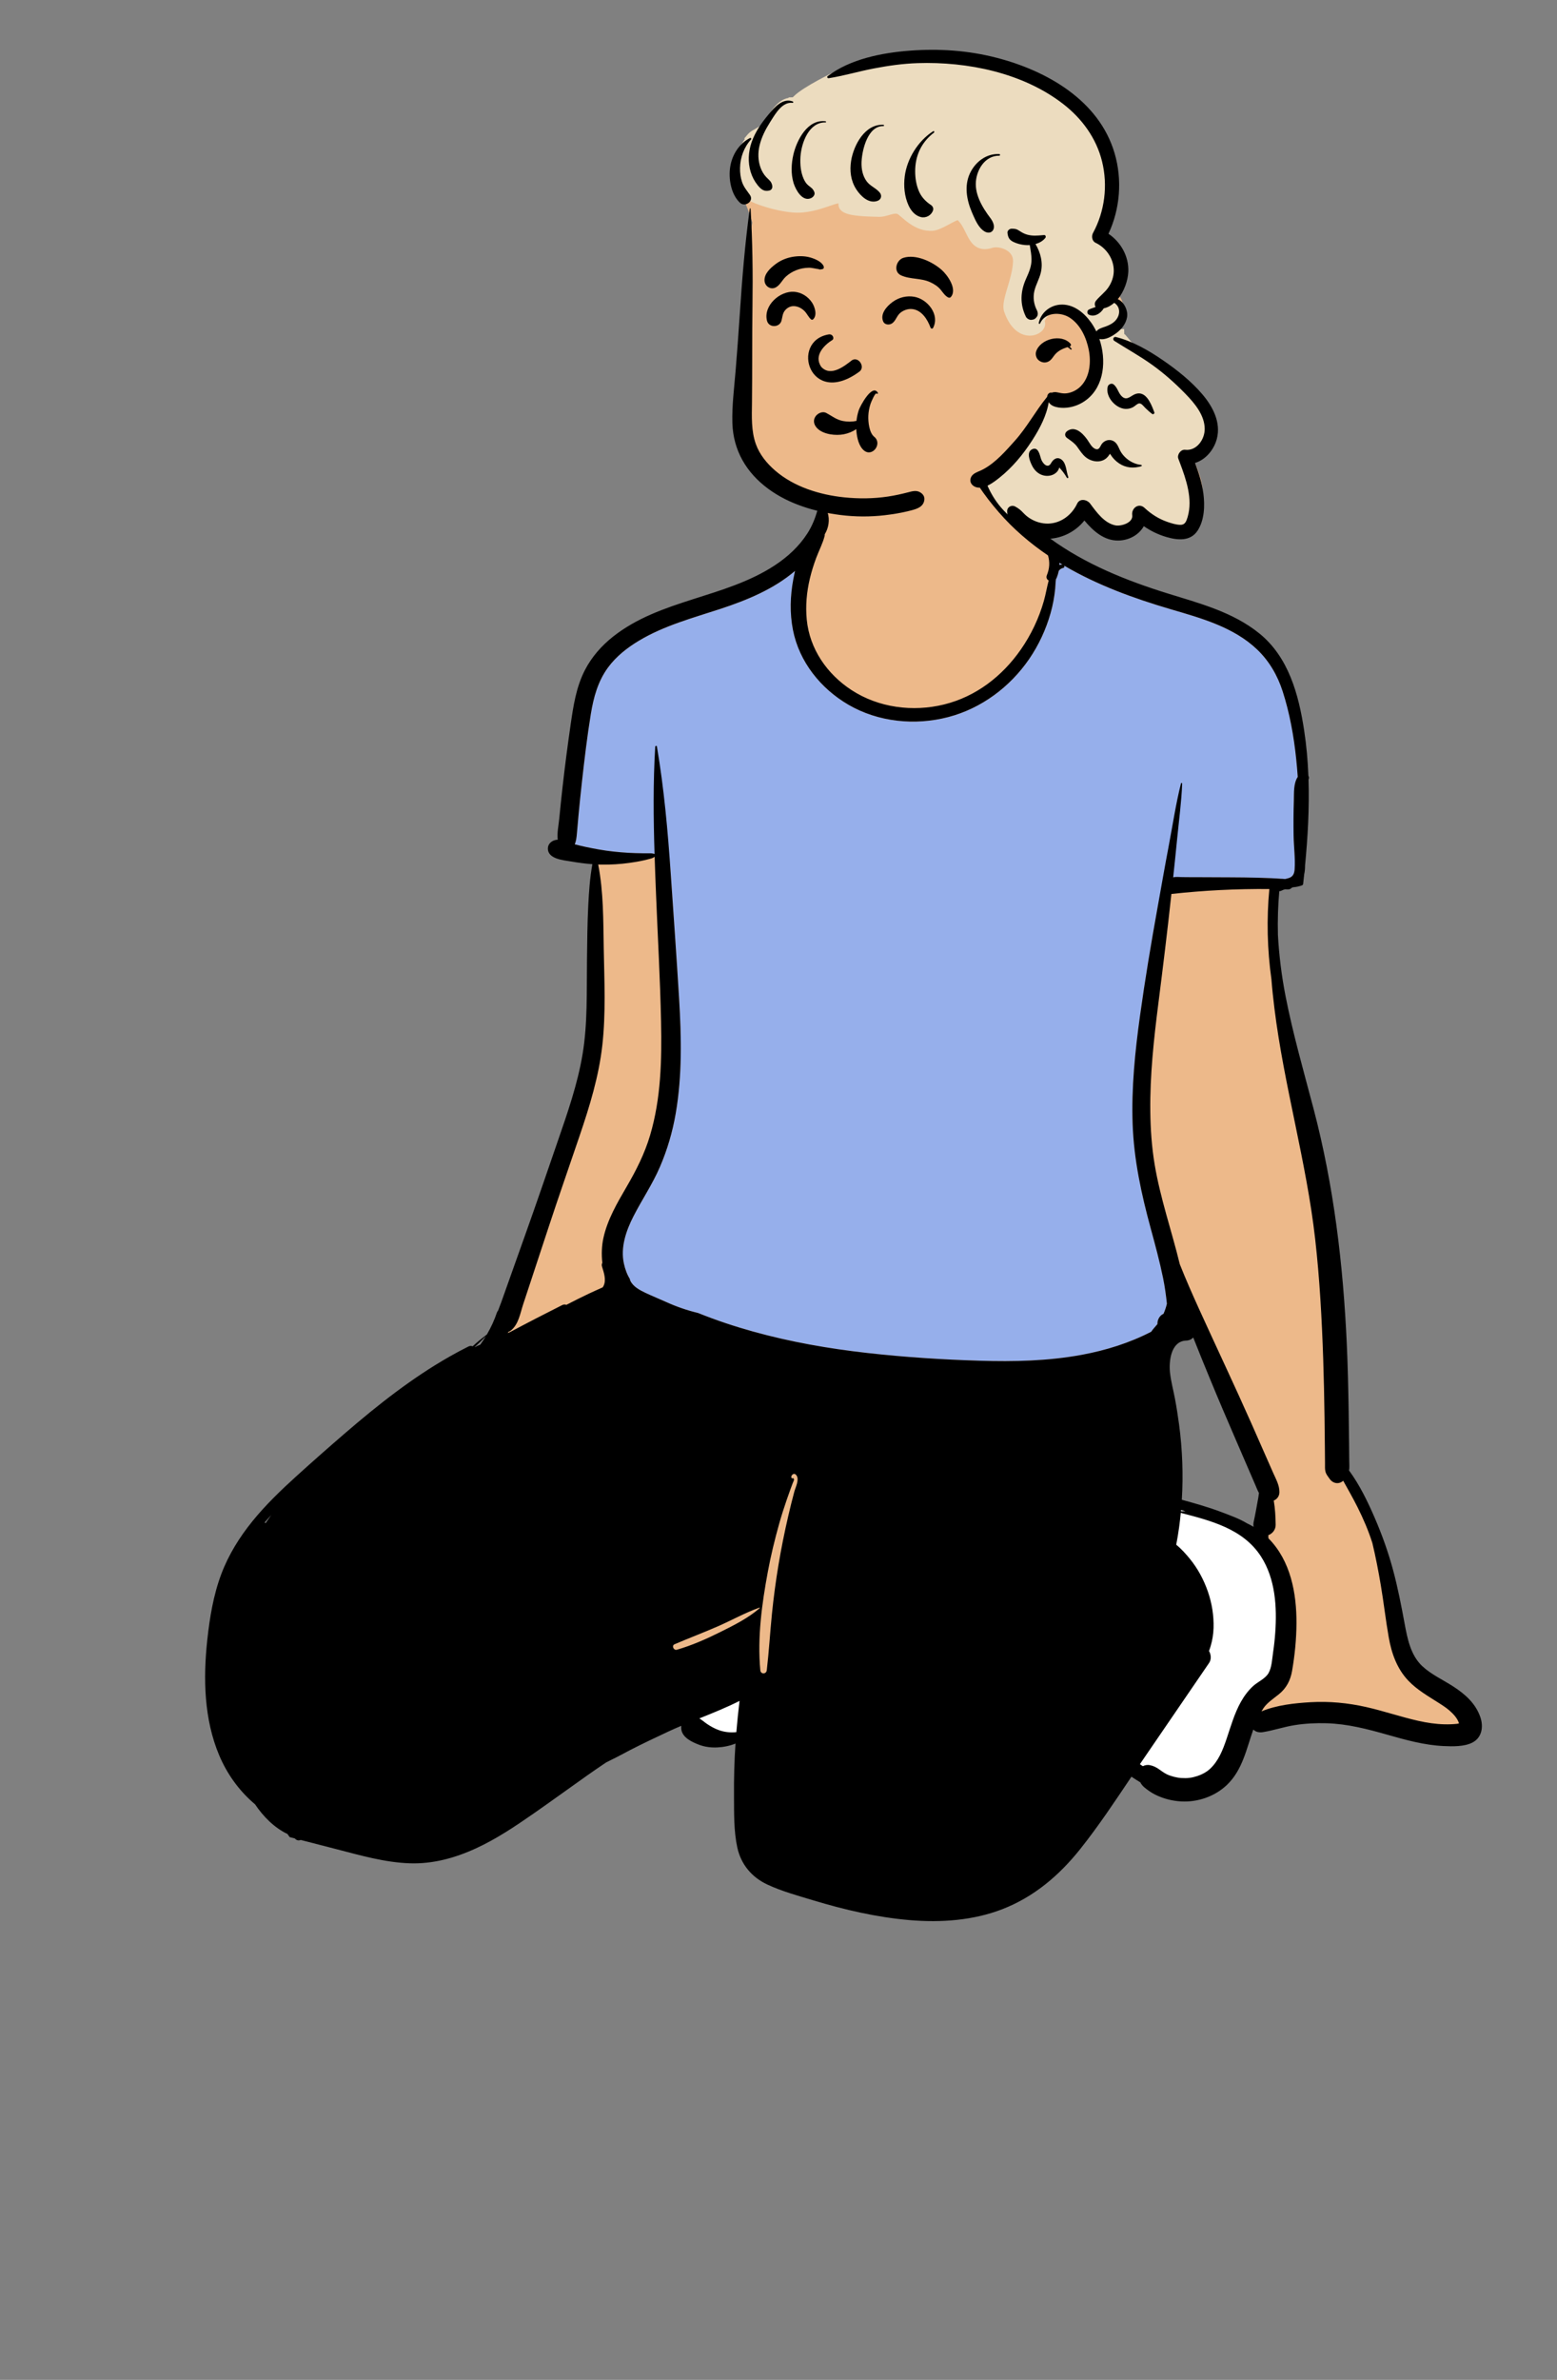 <svg width="590" height="901" viewBox="0 0 590 901" fill="none" xmlns="http://www.w3.org/2000/svg">
<rect x="0" y="0" width="590" height="901" fill="#808080" stroke="none"/>
<path fill-rule="evenodd" clip-rule="evenodd" d="M453.675 505.266C461.308 524.347 470.446 546.006 478.852 564.593C478.179 570.482 475.652 576.504 477.629 582.401C468.916 576.73 459.121 573.17 449.122 570.478L448.559 574.247C447.446 574.211 445.441 574.191 444.314 574.176C444.489 572.677 444.727 570.004 444.835 568.494L444.838 568.495C446.233 552.254 443.628 535.627 440.446 519.756C439.669 514.029 441.564 505.133 448.776 504.986C449.849 505.149 451.614 502.247 452.265 501.685L453.675 505.266ZM352.801 724.769C389.141 726.808 409.919 697.053 427.489 669.214C429.338 670.441 431.388 671.812 433.255 672.92C436.129 677.541 441.979 678.942 447.029 679.454C465.028 680.375 468.883 664.201 473.352 650.287C474.203 650.884 476.106 653.926 477.538 653.259C485.621 651.466 493.49 649.323 502.059 649.858C511.894 647.757 562.859 670.22 558.156 650.63C555.858 642.111 543.214 638.074 536.702 632.193C527.232 621.412 529.538 607.54 525.014 594.702C521.253 581.822 516.858 569.688 508.726 557.848C507.991 513.593 506.335 459.43 494.887 420.073C487.588 392.452 478.545 363.896 482.021 334.913L483.995 334.86C484.859 334.37 486.186 334 487.246 334.163C488.139 333.174 489.796 333.475 491.011 333.075C493.2 312.603 494.044 295.082 491.266 276.511C488.686 245.846 469.348 233.303 441.104 226.624C410.065 216.436 389.004 206.052 372.922 180.718C369.881 175.577 368.032 169.49 363.98 165.155C353.917 152.41 324.978 154.511 317.504 167.931C314.24 175.781 313.959 184.944 311.476 193.105C301.716 227.769 256.825 223.686 233.059 242.639C222.597 250.403 219.226 262.389 217.869 274.59C216.16 289.933 212.896 304.707 213.314 319.957C212.223 320.164 209.723 319.386 209.3 320.952C210.294 324.246 223.038 324.234 226.593 324.817C221.918 349.59 226.157 374.466 222.4 399.317C216.608 427.239 205.212 453.169 196.262 480.144C192.817 489.058 190.511 498.614 185.387 506.733L185.479 506.803C184.669 508.15 183.78 509.459 182.858 510.721C181.908 511.064 180.918 511.622 179.981 511.965L179.773 511.613L179.266 512.293L177.779 511.664C175.595 512.757 173.223 514.023 170.893 515.353C142.256 532.743 123.516 550.39 101.064 572.241L104.043 574.659C102.958 576.169 101.645 578.168 100.591 579.76C99.712 578.983 97.835 577.675 96.754 577.226C77.61 599.999 75.269 639.475 84.593 663.472C87.559 670.663 92.251 676.567 97.917 681.54C100.257 685.061 104.463 689.922 109.837 692.257C109.837 692.257 110.515 693.217 110.538 693.249C110.824 693.288 112.584 693.692 112.687 694.102C126.993 696.516 141.338 702.816 156.162 702.908C180.339 702.697 201.115 683.053 220.507 670.081C232.773 661.326 247.067 655.313 260.313 649.46C259.325 654.505 259.606 656.236 265.088 658.144C269.972 660.089 275.846 658.568 280.389 656.431C280.271 664.795 279.605 673.147 279.835 682.066C279.836 692.864 279.476 706.14 291.103 711.124C310.901 718.928 333.271 724.534 352.801 724.769V724.769Z" fill="#EDB98A"/>
<path fill-rule="evenodd" clip-rule="evenodd" d="M403.273 214.166C403.427 214.5 403.331 214.939 402.877 215.031C402.146 215.182 401.608 215.578 401.208 216.121C401.031 217.021 400.769 217.91 400.415 218.78C400.342 218.957 400.25 219.115 400.146 219.254C399.969 220.551 399.95 221.878 399.858 222.814C399.55 225.985 398.977 229.083 398.108 232.147C396.358 238.309 393.615 244.232 389.992 249.517C382.715 260.116 371.85 268.21 359.369 271.482C346.769 274.78 332.796 273.398 321.469 266.794C310.992 260.686 302.873 250.575 300.496 238.551C299.231 232.162 299.435 225.658 300.627 219.277C300.819 218.253 301.031 217.202 301.269 216.144C293.281 223.014 283.035 227.228 273.15 230.48L272.093 230.826C261.864 234.15 251.433 237.004 242.127 242.573C237.692 245.225 233.485 248.527 230.404 252.726C226.581 257.938 224.931 264.003 223.896 270.308C222.508 278.775 221.496 287.319 220.542 295.844C220.065 300.132 219.623 304.427 219.219 308.722C219.008 310.997 218.804 313.272 218.615 315.55L218.575 316.001C218.444 317.403 218.273 318.557 217.8 319.661C220.823 320.469 223.885 321.077 226.969 321.624C230.612 322.274 234.319 322.651 238.012 322.878C239.915 322.994 241.823 323.032 243.731 323.063C244.681 323.078 245.631 323.055 246.581 323.063C247.123 323.067 247.565 323.213 248.038 323.309C247.615 309.773 252.997 313.843 254.086 329.52L254.169 330.726C255.25 346.491 256.385 362.255 257.338 378.031L257.419 379.391C258.229 393.44 258.461 407.612 256.065 421.53C254.858 428.543 252.865 435.344 250.038 441.875C247.254 448.314 243.319 454.133 240.115 460.357C237.185 466.057 235.104 472.269 236.415 478.358C236.869 480.486 237.638 482.591 238.688 484.227C238.688 484.412 238.727 484.608 238.819 484.808C239.865 487.09 242.365 488.418 244.527 489.446C246.841 490.547 249.223 491.512 251.568 492.551L252.446 492.944C256.377 494.726 260.408 496.112 264.539 497.101C264.615 497.132 264.692 497.167 264.773 497.197C271.5 499.899 278.388 502.181 285.373 504.125C299.527 508.07 314.054 510.591 328.646 512.238C342.781 513.832 357.019 514.744 371.235 515.175C384.139 515.571 397.246 515.287 409.969 512.927C419.081 511.238 428.035 508.443 436.246 504.198C436.908 503.159 437.835 502.27 438.612 501.296C438.515 499.73 439.462 497.982 440.892 497.428C441.446 496.193 441.881 494.907 442.189 493.587C441.854 490.354 441.404 487.137 440.746 483.904C439.594 478.272 438.129 472.711 436.624 467.166L436.058 465.087C432.512 452.074 429.677 439.104 429.204 425.575C428.723 411.874 430.1 398.218 431.985 384.667C433.801 371.595 435.964 358.569 438.289 345.581L438.658 343.531C439.883 336.731 445.085 327.297 444.565 332.158C445.619 331.915 446.758 332.058 447.989 332.081C450.008 332.123 452.027 332.1 454.046 332.111L460.101 332.137L466.158 332.165C473.1 332.196 480.069 332.3 487 332.8C487.427 332.696 487.858 332.593 488.292 332.462C489.95 331.961 490.481 330.776 490.589 329.117C490.869 324.953 490.273 320.634 490.2 316.455C490.131 312.457 490.146 308.46 490.25 304.465L490.289 303.134C490.377 300.228 490.092 296.664 491.769 294.139C491.608 291.838 491.412 289.536 491.169 287.242C490.262 278.629 488.712 269.977 486.046 261.721C484.119 255.755 480.958 250.282 476.412 245.933C467.492 237.412 455.158 234.041 443.635 230.661C429.708 226.574 415.831 221.54 403.273 214.166ZM401.458 213.069C401.465 213.346 401.465 213.627 401.458 213.904C401.808 213.808 402.177 213.754 402.585 213.758C402.204 213.534 401.835 213.296 401.458 213.069Z" fill="#96AFEB"/>
<path fill-rule="evenodd" clip-rule="evenodd" d="M446.355 569.489L446.084 571.302L444.701 571.277L444.424 573.908C444.285 575.226 444.128 576.521 443.951 577.8C443.695 579.667 443.389 581.55 443.033 583.45L442.877 584.266L442.544 585.981L443.908 587.071C445.436 588.293 446.885 589.835 448.59 591.912C451.354 595.284 453.501 599.205 455.005 603.563C456.424 607.673 457.099 611.984 456.976 616.228C456.914 618.3 456.596 620.307 456.02 622.274C455.864 622.802 455.702 623.295 455.529 623.76L455.442 623.99L454.944 625.277L455.632 626.473C455.953 627.03 455.982 627.601 455.8 627.924L455.771 627.97L429.643 666.162L427.885 668.748L430.405 670.343C430.625 670.483 430.855 670.636 431.119 670.82L431.395 671.014L432.828 672.029L434.387 671.223C434.629 671.098 434.94 671.051 435.149 671.093C436.03 671.268 436.632 671.559 437.649 672.262L438.698 673C439.448 673.52 440.084 673.913 440.806 674.28C442.537 675.16 445.376 675.891 447.343 676.012C450.19 676.184 451.987 675.967 454.62 675.13C456.728 674.458 458.893 673.25 460.417 671.844C463.637 668.877 465.413 665.439 467.467 659.413L467.564 659.128L468.135 657.409L468.686 655.724C470.273 650.886 471.281 648.299 472.741 645.701C473.91 643.625 475.301 641.812 476.819 640.434L476.939 640.328C477.249 640.061 477.643 639.774 478.268 639.35L478.934 638.903C481.176 637.395 482.307 636.423 483.215 634.819C484.039 633.364 484.488 631.737 484.813 629.562L484.918 628.812C484.942 628.632 484.967 628.425 485.007 628.093L485.138 626.999C485.165 626.779 485.188 626.596 485.21 626.43L485.243 626.191L485.274 625.982C485.612 623.713 485.872 621.41 486.056 619.073L486.114 618.293L486.155 617.695L486.2 616.96C486.88 605.132 485.278 595.519 480.305 587.77C476.965 582.571 472.298 578.767 466.229 575.869L465.854 575.692L465.463 575.51C461.419 573.65 457.42 572.386 450.445 570.554L449.459 570.297L446.355 569.489ZM283.758 638.937L278.622 641.528L277.924 641.875C274.736 643.444 271.633 644.779 266.146 647L263.937 647.891L258.555 650.056L263.528 653.044C263.792 653.202 264.055 653.384 264.432 653.666L265.33 654.35L265.597 654.551C265.851 654.74 266.072 654.897 266.312 655.06C268.053 656.234 269.78 657.148 271.513 657.753C273.934 658.606 276.453 658.895 279.046 658.667L279.325 658.641L281.709 658.398L281.907 656.008C282.199 652.482 282.546 649.006 282.949 645.579L283.103 644.296L283.758 638.937Z" fill="white"/>
<path fill-rule="evenodd" clip-rule="evenodd" d="M100.668 576.644C101.357 575.605 102.061 574.577 102.784 573.561C101.93 574.489 101.088 575.432 100.268 576.386C100.411 576.459 100.545 576.548 100.668 576.644M180.334 509.841C180.468 509.741 180.618 509.652 180.791 509.583C181.191 509.417 181.591 509.244 181.991 509.079C182.749 508.028 183.461 506.95 184.126 505.85C182.734 507.304 181.322 508.717 179.799 510.041C179.976 509.976 180.157 509.91 180.334 509.841M193.445 504.225C199.937 500.765 206.48 497.398 213.037 494.095C213.603 493.811 214.153 493.818 214.618 494.007C217.437 492.556 220.272 491.124 223.137 489.766C224.88 488.942 226.637 488.165 228.387 487.379C228.522 487.179 228.645 486.971 228.749 486.748C229.799 484.504 228.803 481.718 228.126 479.512C227.953 478.958 228.026 478.477 228.245 478.1C227.876 474.879 228.014 471.638 228.649 468.717C230.157 461.758 233.884 455.415 237.43 449.33C241.072 443.084 244.264 436.81 246.33 429.855C250.48 415.896 250.799 401.282 250.499 386.838C250.168 370.792 249.241 354.75 248.599 338.716C248.407 333.936 248.218 329.156 248.064 324.372C247.691 324.595 247.391 324.826 246.834 324.992C245.926 325.257 244.999 325.476 244.08 325.692C242.245 326.123 240.384 326.423 238.518 326.681C235.011 327.166 231.514 327.385 227.976 327.335C227.541 327.328 227.107 327.316 226.676 327.301C228.722 337.689 228.591 348.688 228.78 359.188C229.003 371.331 229.595 383.593 228.245 395.694C226.926 407.521 223.434 418.813 219.622 430.04C215.699 441.594 211.661 453.114 207.849 464.702C205.699 471.241 203.541 477.78 201.38 484.316C200.341 487.464 199.299 490.612 198.261 493.757C197.122 497.201 196.553 501.254 193.668 503.664C193.349 503.929 192.991 504.133 192.607 504.276C192.541 504.41 192.48 504.541 192.411 504.676C192.757 504.526 193.099 504.376 193.445 504.225M236.407 478.346C236.861 480.475 237.63 482.58 238.68 484.216C238.68 484.4 238.718 484.597 238.811 484.797C239.857 487.079 242.357 488.407 244.518 489.435C247.122 490.674 249.811 491.74 252.437 492.933C256.368 494.715 260.399 496.101 264.53 497.09C264.607 497.121 264.684 497.155 264.764 497.186C271.491 499.888 278.38 502.17 285.364 504.114C299.518 508.059 314.045 510.58 328.637 512.227C342.772 513.821 357.011 514.733 371.226 515.164C384.13 515.56 397.237 515.275 409.961 512.916C419.072 511.226 428.026 508.432 436.237 504.187C436.899 503.148 437.826 502.259 438.603 501.285C438.507 499.719 439.453 497.971 440.884 497.417C441.437 496.182 441.872 494.896 442.18 493.576C441.845 490.343 441.395 487.125 440.737 483.892C439.441 477.557 437.749 471.311 436.049 465.076C432.503 452.063 429.668 439.093 429.195 425.564C428.714 411.862 430.091 398.207 431.976 384.655C433.887 370.896 436.184 357.187 438.649 343.52C440.049 335.749 441.399 327.963 442.88 320.204C444.376 312.356 445.557 304.354 447.507 296.603C447.568 296.353 447.976 296.399 447.964 296.668C447.695 303.635 446.734 310.616 446.061 317.556C445.587 322.424 445.076 327.285 444.557 332.146C445.611 331.904 446.749 332.046 447.98 332.069C449.999 332.112 452.018 332.089 454.037 332.1C458.072 332.116 462.111 332.135 466.149 332.154C473.091 332.185 480.061 332.289 486.991 332.789C487.418 332.685 487.849 332.581 488.284 332.45C489.941 331.95 490.472 330.765 490.58 329.106C490.861 324.941 490.264 320.623 490.191 316.443C490.114 312.002 490.141 307.56 490.28 303.123C490.368 300.217 490.084 296.653 491.761 294.128C491.599 291.827 491.403 289.525 491.161 287.231C490.253 278.618 488.703 269.965 486.037 261.71C484.111 255.744 480.949 250.271 476.403 245.922C467.484 237.401 455.149 234.029 443.626 230.65C429.699 226.563 415.822 221.529 403.264 214.154C403.418 214.489 403.322 214.928 402.868 215.02C402.137 215.17 401.599 215.567 401.199 216.109C401.022 217.01 400.761 217.899 400.407 218.769C400.334 218.946 400.241 219.104 400.137 219.242C399.961 220.539 399.941 221.867 399.849 222.802C399.541 225.974 398.968 229.072 398.099 232.136C396.349 238.298 393.607 244.221 389.984 249.505C382.707 260.105 371.841 268.199 359.361 271.47C346.761 274.769 332.787 273.387 321.461 266.783C310.984 260.675 302.864 250.564 300.487 238.54C299.222 232.151 299.426 225.647 300.618 219.265C300.811 218.242 301.022 217.191 301.261 216.133C293.272 223.003 283.026 227.217 273.141 230.469C262.576 233.945 251.745 236.801 242.118 242.562C237.684 245.214 233.476 248.516 230.395 252.715C226.572 257.926 224.922 263.992 223.888 270.296C222.499 278.764 221.487 287.308 220.534 295.833C220.057 300.121 219.614 304.416 219.211 308.711C218.999 310.986 218.795 313.26 218.607 315.539C218.468 317.148 218.314 318.429 217.791 319.649C220.814 320.458 223.876 321.066 226.961 321.612C230.603 322.263 234.311 322.64 238.003 322.867C239.907 322.982 241.814 323.021 243.722 323.052C244.672 323.067 245.622 323.044 246.572 323.052C247.114 323.056 247.557 323.202 248.03 323.298C247.607 309.762 247.468 296.214 248.287 282.697C248.307 282.355 248.861 282.232 248.922 282.613C251.63 298.508 253.061 314.638 254.161 330.715C255.241 346.479 256.376 362.244 257.33 378.02C258.203 392.515 258.53 407.152 256.057 421.519C254.849 428.531 252.857 435.332 250.03 441.864C247.245 448.303 243.311 454.122 240.107 460.346C237.176 466.046 235.095 472.258 236.407 478.346M256.481 624.582C262.195 622.923 267.589 620.541 272.912 617.897C278.048 615.345 283.494 612.627 287.847 608.86C287.941 608.778 287.841 608.607 287.724 608.649C282.357 610.567 277.271 613.412 272.043 615.705C266.612 618.087 261.057 620.171 255.605 622.505C254.398 623.021 255.28 624.93 256.481 624.582M267.922 652.673C269.326 653.62 270.868 654.478 272.468 655.037C274.641 655.802 276.841 655.999 279.03 655.775C279.357 651.83 279.757 647.885 280.237 643.952C275.311 646.438 270.157 648.505 265.011 650.575C266.03 651.188 266.907 651.984 267.922 652.673M288.105 632.347C288.252 633.941 290.375 633.905 290.557 632.347C291.382 625.294 291.794 618.182 292.502 611.115C293.757 598.583 295.834 586.248 298.689 573.984C299.409 570.887 300.161 567.8 300.993 564.73C301.424 563.139 302.89 560.344 301.904 558.716C300.691 556.714 299.013 559.547 300.308 559.708C300.44 559.725 300.439 559.536 300.337 559.496C301.344 559.896 300.644 560.803 300.38 561.52C300.126 562.21 299.865 562.898 299.612 563.589C299.107 564.97 298.614 566.355 298.136 567.745C297.098 570.754 296.125 573.78 295.264 576.844C293.582 582.837 292.102 588.901 290.964 595.022C288.695 607.225 286.959 619.919 288.105 632.347M433.061 668.665C433.872 668.245 434.849 668.095 435.711 668.268C438.549 668.834 439.676 670.477 442.111 671.713C443.541 672.44 446.014 673.045 447.514 673.137C450.011 673.287 451.453 673.114 453.741 672.386C455.407 671.855 457.222 670.87 458.461 669.727C461.757 666.69 463.384 662.487 464.826 658.219C466.414 653.512 467.78 648.643 470.226 644.29C471.457 642.104 473.018 639.991 474.88 638.302C476.649 636.697 479.499 635.531 480.703 633.402C481.945 631.208 482.049 628.029 482.418 625.562C482.788 623.087 483.057 620.597 483.234 618.103C483.922 608.397 483.276 597.751 477.876 589.337C471.095 578.78 458.818 575.717 447.438 572.761C447.264 574.577 447.057 576.39 446.807 578.199C446.503 580.416 446.134 582.625 445.707 584.823C447.757 586.462 449.561 588.556 450.818 590.088C453.876 593.817 456.157 598.07 457.73 602.627C459.245 607.019 459.991 611.676 459.857 616.321C459.788 618.631 459.434 620.882 458.784 623.099C458.603 623.711 458.388 624.373 458.13 625.039C458.934 626.436 459.084 628.241 458.149 629.607C449.799 641.812 441.449 654.013 433.099 666.217C432.714 666.779 432.33 667.345 431.945 667.91C432.322 668.149 432.691 668.403 433.061 668.665M447.495 572.141C448.076 572.149 448.657 572.164 449.241 572.18C448.672 572.022 448.103 571.864 447.534 571.706C447.522 571.852 447.511 571.995 447.495 572.141M447.83 567.796C453.003 569.212 458.168 570.671 463.18 572.591C466.111 573.715 469.568 574.924 472.499 576.698C473.364 577.11 474.207 577.556 475.03 578.045C474.914 577.437 474.918 576.794 475.064 576.148C475.741 573.119 476.245 570.055 476.811 567.003C476.872 566.676 476.945 566.014 477.068 565.252C476.514 564.247 476.099 563.154 475.63 562.065C474.776 560.091 473.922 558.112 473.064 556.138C471.457 552.416 469.849 548.694 468.241 544.976C464.945 537.352 461.664 529.708 458.503 522.026C456.361 516.815 454.214 511.6 452.149 506.354C451.576 507.027 450.688 507.489 449.48 507.535C443.653 507.743 442.88 515.456 443.361 519.74C443.726 523 444.599 526.206 445.211 529.427C445.834 532.718 446.349 536.024 446.795 539.342C448.053 548.775 448.414 558.312 447.83 567.796M496.607 644.444C503.664 644.033 510.772 644.71 517.664 646.265C524.326 647.766 530.799 650.01 537.468 651.503C540.718 652.23 544.007 652.731 547.345 652.808C548.949 652.842 550.568 652.8 552.164 652.619C552.364 652.596 552.618 652.527 552.876 652.461C552.418 651.057 551.599 649.875 550.426 648.693C548.795 647.05 547.422 646.142 545.395 644.841C541.314 642.224 537.064 639.853 533.684 636.312C529.357 631.774 527.307 625.955 526.237 619.878C525.091 613.365 524.353 606.784 523.253 600.264C522.349 594.88 521.311 589.495 520.037 584.176C518.545 579.492 516.599 574.958 514.387 570.548C512.691 567.168 510.814 563.897 508.984 560.595C507.453 562.015 505.168 561.753 503.872 559.917C503.272 559.067 502.561 558.243 502.28 557.219C502.011 556.246 502.099 555.122 502.091 554.125C502.076 552.251 502.061 550.376 502.045 548.498C502.011 544.622 501.968 540.743 501.914 536.867C501.811 529.362 501.657 521.857 501.403 514.352C500.891 499.261 500.072 484.177 498.372 469.167C495.037 439.697 486.568 411.154 482.918 381.734C482.468 378.116 482.076 374.456 481.787 370.769C480.199 359.457 479.926 347.976 480.995 336.58C468.599 336.472 456.207 337.096 443.88 338.447C442.391 352.306 440.691 366.127 438.934 379.948C437.211 393.469 435.734 407.105 435.891 420.753C435.968 427.469 436.426 434.201 437.53 440.828C438.595 447.233 440.214 453.525 441.937 459.78C443.668 466.049 445.53 472.288 447.057 478.612C449.372 484.423 451.891 490.15 454.484 495.843C461.022 510.203 467.784 524.455 474.187 538.876C476.034 543.04 477.861 547.213 479.699 551.381C480.618 553.467 481.537 555.553 482.457 557.635C483.491 559.983 484.83 562.273 484.818 564.898C484.811 566.464 483.88 567.6 482.668 568.104C483.184 571.133 483.353 574.204 483.387 577.275C483.407 579.107 482.203 580.616 480.611 581.205C480.614 581.601 480.626 581.994 480.645 582.39C480.668 582.414 480.691 582.437 480.714 582.456C489.072 590.915 491.345 603.182 491.276 614.655C491.241 620.655 490.63 626.705 489.607 632.613C488.98 636.239 487.399 639.229 484.499 641.523C482.449 643.143 480.118 644.71 478.784 646.681C478.511 647.088 478.253 647.501 478.007 647.92C483.737 645.514 490.58 644.795 496.607 644.444M401.449 213.057C401.457 213.334 401.457 213.615 401.449 213.893C401.799 213.796 402.168 213.742 402.576 213.746C402.195 213.523 401.826 213.284 401.449 213.057M83.864 595.911C86.634 588.564 90.776 581.932 95.711 575.855C100.676 569.739 106.368 564.266 112.195 558.982C118.341 553.409 124.572 547.917 130.861 542.505C143.241 531.852 156.157 521.653 170.376 513.586C170.38 513.578 170.384 513.57 170.391 513.563C170.414 513.551 170.437 513.543 170.464 513.532C172.776 512.223 175.122 510.961 177.507 509.772C178.087 509.483 178.645 509.502 179.118 509.702C179.13 509.687 179.137 509.668 179.153 509.656C180.857 508.059 182.649 506.635 184.503 505.218C186.037 502.59 187.322 499.822 188.303 496.909C188.399 496.624 188.553 496.393 188.734 496.197C189.118 495.142 189.549 494.095 189.93 493.045C190.968 490.162 191.984 487.272 193.011 484.385C195.064 478.612 197.114 472.835 199.176 467.065C203.295 455.531 207.253 443.938 211.245 432.357C214.995 421.48 218.841 410.558 220.745 399.177C222.718 387.4 222.268 375.28 222.426 363.387C222.514 356.521 222.557 349.635 222.911 342.781C223.18 337.539 223.526 332.312 224.476 327.174C221.795 326.977 219.126 326.62 216.48 326.162C213.568 325.653 207.487 325.284 207.614 321.12C207.664 319.549 208.864 318.456 210.318 318.056C210.657 317.96 210.999 317.921 211.345 317.917C211.037 315.293 211.68 312.444 211.93 309.85C212.307 305.932 212.714 302.014 213.157 298.104C214.045 290.222 215.068 282.351 216.207 274.499C217.241 267.371 218.299 260.201 221.63 253.716C224.161 248.786 227.918 244.494 232.249 241.069C250.257 226.824 274.614 226.47 293.545 214.07C298.441 210.86 302.822 206.845 305.987 201.888C307.795 199.052 309.007 195.996 309.868 192.751C310.426 190.657 310.949 188.61 311.618 186.551C312.276 184.538 312.461 182.887 313.703 181.112C313.837 180.92 314.126 180.989 314.141 181.228C314.261 183.06 313.93 184.669 313.837 186.493C313.745 188.394 313.807 190.269 313.614 192.182C313.568 192.663 313.511 193.144 313.453 193.621C313.518 193.736 313.572 193.863 313.614 194.002C314.495 196.812 314.014 199.856 312.518 202.285C312.537 202.539 312.518 202.797 312.449 203.054C311.695 205.86 310.326 208.454 309.303 211.175C308.334 213.758 307.511 216.398 306.872 219.085C305.668 224.153 305.199 229.365 305.703 234.561C306.787 245.699 313.391 255.19 322.637 261.236C332.903 267.949 345.922 269.619 357.737 266.709C369.787 263.742 379.753 256.044 386.791 245.957C390.703 240.353 393.695 234.06 395.561 227.486C396.276 224.965 396.699 222.318 397.384 219.777C396.714 219.412 396.311 218.692 396.699 217.745C397.714 215.267 397.876 212.823 397.126 210.282C390.291 205.648 383.941 200.229 378.53 193.987C373.149 187.779 367.572 180.239 365.249 172.264C364.337 169.131 369.034 167.037 370.587 170.013C372.287 173.265 373.68 176.617 375.537 179.796C377.403 182.998 379.537 186.039 381.903 188.891C386.611 194.572 392.084 199.644 398.061 203.97C411.387 213.615 426.791 219.812 442.411 224.658C454.507 228.41 467.161 231.682 477.203 239.81C488.276 248.774 492.087 262.868 494.168 276.401C495.049 282.124 495.561 287.882 495.791 293.659C496.034 294.12 496.091 294.663 495.845 295.171C496.187 306.009 495.564 316.894 494.53 327.686C494.534 328.829 494.449 329.956 494.195 331.026C494.072 332.216 493.945 333.405 493.814 334.59C493.784 334.891 493.637 335.095 493.353 335.198C492.261 335.591 491.168 335.826 490.064 335.899C489.876 335.964 489.684 336.022 489.491 336.076C489.184 336.472 488.699 336.738 488.034 336.719C487.653 336.707 487.272 336.699 486.895 336.688C486.461 336.811 486.037 336.961 485.637 337.173C485.337 337.331 485.041 337.4 484.761 337.408C484.276 342.915 484.107 348.438 484.249 353.946C484.676 361.701 485.634 369.422 487.145 377.154C489.949 391.502 494.022 405.597 497.741 419.725C505.418 448.865 508.968 478.673 510.341 508.732C510.73 517.227 510.914 525.736 511.053 534.238C511.122 538.368 511.172 542.494 511.214 546.624C511.234 548.748 511.253 550.873 511.272 553.001C511.284 553.994 511.353 555.01 511.287 555.999C511.272 556.246 511.237 556.473 511.195 556.696C511.199 556.704 511.203 556.711 511.207 556.723C515.23 562.207 518.295 568.535 520.98 574.758C523.726 581.116 526.061 587.652 527.864 594.341C529.672 601.042 530.984 607.808 532.245 614.628C533.299 620.312 534.522 626.613 538.907 630.754C542.218 633.879 546.834 635.985 550.745 638.521C555.207 641.415 559.203 644.952 560.961 650.125C562.184 653.712 561.591 657.827 557.968 659.705C554.849 661.321 550.426 661.198 546.999 661.04C539.757 660.702 532.711 658.739 525.772 656.768C518.145 654.601 510.587 652.623 502.618 652.408C498.626 652.3 494.591 652.488 490.645 653.112C486.545 653.755 482.614 655.125 478.534 655.779C477.176 656.002 475.818 655.714 474.914 654.79C472.318 662.133 470.83 670.135 464.88 675.796C460.303 680.146 453.795 682.366 447.514 682.001C444.126 681.801 440.911 680.973 437.857 679.487C436.395 678.775 435.076 677.856 433.811 676.836C433.034 676.212 432.491 675.539 432.114 674.792C430.976 674.099 429.853 673.384 428.745 672.648C422.48 681.97 416.253 691.369 409.257 700.133C401.341 710.047 391.784 718.157 379.872 722.782C368.768 727.093 356.484 727.944 344.703 726.939C332.272 725.877 320.057 723.048 308.137 719.438C302.314 717.675 296.268 716.047 290.745 713.457C284.849 710.693 280.768 705.828 279.384 699.424C278.022 693.128 278.184 686.396 278.137 679.988C278.091 673.376 278.253 666.748 278.699 660.151C278.703 660.132 278.703 660.116 278.703 660.097C276.534 660.975 274.176 661.44 271.849 661.56C269.511 661.679 267.08 661.383 264.887 660.544C262.272 659.547 258.657 657.903 258.18 654.79C258.107 654.336 258.103 653.855 258.161 653.381C256.568 654.055 254.984 654.748 253.422 655.475C248.53 657.746 243.653 660.063 238.853 662.522C236.453 663.75 234.095 665.101 231.657 666.251C231.003 666.559 230.345 666.902 229.68 667.248C227.253 668.869 224.849 670.524 222.457 672.209C215.691 676.978 209.007 681.858 202.211 686.577C195.222 691.43 188.099 696.222 180.349 699.779C172.395 703.431 163.941 705.755 155.13 705.428C145.726 705.082 136.561 702.422 127.507 700.086C122.984 698.924 118.461 697.758 113.937 696.591C113.307 696.872 112.541 696.83 111.903 696.203C111.841 696.141 111.78 696.08 111.718 696.018C111.068 695.852 110.418 695.683 109.768 695.518C109.484 695.125 109.207 694.725 108.926 694.329C103.953 691.981 99.787 687.758 96.626 683.074C96.388 682.871 96.145 682.674 95.911 682.466C90.318 677.555 85.995 671.463 83.091 664.616C77.287 650.929 76.964 635.454 78.545 620.874C79.464 612.415 80.853 603.901 83.864 595.911Z" fill="black"/>
<path fill-rule="evenodd" clip-rule="evenodd" d="M282.743 55.601C283.597 53.444 285.108 50.732 287.633 50.624C289.586 44.649 294.442 38.563 301.197 38.725C321.023 18.436 345.983 19.393 372.079 23.688C385.847 26.243 399.827 31.246 410.095 41.12C422.394 52.744 427.183 73.027 417.552 87.726C425.875 92.189 426.037 102.781 422.477 110.424C426.756 113.385 427.016 120.572 422.198 122.83C422.454 123.88 422.273 124.965 421.784 125.898C424.173 127.888 427.283 129.358 429.853 130.622C430.989 131.18 431.644 132.092 431.917 133.12C440.357 138.661 461.402 152.202 461.151 162.979C461.275 168.601 457.108 172.301 452.043 173.775C455.056 179.803 457.344 186.844 454.459 193.347C453.662 195.312 447.688 201.086 447.387 201.193C446.861 201.644 438.291 197.707 434.126 195.698C433.318 200.956 427.7 203.71 422.857 201.909C418.265 200.524 415.443 196.634 412.546 193.095C408.702 201.487 397.392 201.583 390.082 197.965C383.517 194.931 378.526 189.368 375.746 182.666C360.984 189.897 343.712 192.005 327.674 189.117C326.645 190.939 324.366 192.164 322.337 191.459C313.808 188.893 304.379 188.749 297.149 182.871C282.081 172.048 280.812 152.094 281.862 135.085C282.794 118.126 281.979 101.026 285.059 84.25C283.722 79.311 281.499 74.945 279.441 70.305C277.206 65.439 277.252 58.206 282.743 55.601Z" fill="#EDB98A"/>
<path fill-rule="evenodd" clip-rule="evenodd" d="M351.154 21.938L350.568 21.94C349.6 21.947 348.633 21.966 347.669 21.998C342.573 22.166 337.258 22.827 331.274 23.959L330.364 24.134C328.876 24.426 327.543 24.719 325.416 25.216L321.196 26.211C319.047 26.712 317.465 27.059 316.006 27.338L315.815 27.374C315.815 27.374 304.568 32.768 300.936 36.317L300.573 36.674L300.419 36.828L298.84 36.878L298.824 37.078L298.811 37.08C297.243 37.324 295.825 38.136 294.505 39.402L294.364 39.539L294.229 39.675C293.201 40.721 292.382 41.836 291.253 43.602L290.996 44.006L290.537 44.734L290.166 45.32C289.924 45.702 289.692 46.081 289.469 46.456L289.249 46.83L289.091 47.105L285.014 49.485C284.426 49.828 283.892 50.272 283.403 50.804L283.27 50.951L283.14 51.102L282.029 52.425L282.253 52.658L282.145 52.801L281.951 53.067L281.762 53.336L281.577 53.609L281.498 53.729L281.378 53.988L281.32 54.117L281.274 54.224L281.134 54.296L280.851 54.807C279.381 57.461 278.589 60.475 278.536 63.572C278.499 65.709 278.762 67.649 279.388 69.52C279.82 70.815 280.4 71.832 281.402 73.232L282.195 74.319L282.356 74.543L282.55 74.816C282.58 74.86 282.61 74.903 282.64 74.946C283.928 76.812 294.936 80.346 301.702 80.517L301.906 80.521L302.166 80.523C302.812 80.526 303.436 80.503 304.037 80.453C306.64 80.235 309.074 79.687 311.901 78.791L312.487 78.601L315.602 77.554C315.701 77.521 315.781 77.495 315.837 77.477L316.121 77.388C316.807 77.178 317.305 77.057 317.645 77.013L317.714 77.004L317.721 77.133L317.724 77.255L317.723 77.354C317.704 78.788 318.574 79.834 319.925 80.5C320.785 80.925 321.893 81.228 323.284 81.455L323.506 81.491C325.779 81.842 328.49 81.992 333.026 82.095C333.199 82.099 333.373 82.097 333.548 82.089C334.522 82.044 335.287 81.878 336.71 81.469L337.383 81.276L337.747 81.175C338.424 80.992 338.801 80.919 339.157 80.9L339.26 80.895L339.363 80.893C339.791 80.893 340.099 80.988 340.403 81.22L340.559 81.345L342.65 83.098C342.922 83.324 343.166 83.525 343.345 83.668L343.418 83.726C346.288 85.977 349.024 87.264 352.248 87.386L352.463 87.392L352.688 87.395C352.852 87.395 353.016 87.392 353.181 87.386C354.538 87.334 355.948 86.831 357.872 85.86L358.271 85.656L358.55 85.51C358.692 85.435 358.841 85.356 359.002 85.27L360.437 84.501L361.171 84.118C362.048 83.667 362.536 83.449 362.865 83.359L362.919 83.345L362.95 83.375C363.711 84.119 364.364 85.055 365.067 86.347L365.173 86.543L365.327 86.836L366.326 88.826L366.514 89.195C367.256 90.631 367.842 91.549 368.609 92.354C369.723 93.523 371.072 94.201 372.724 94.309L372.891 94.318L373.088 94.323C373.866 94.331 374.69 94.211 375.585 93.963L375.792 93.903L375.995 93.841C377.327 93.42 379.433 93.682 381.105 94.57C382.922 95.535 383.922 97.007 383.878 98.888C383.856 99.823 383.748 100.824 383.559 101.91L383.506 102.208C383.258 103.55 382.922 104.897 382.404 106.693L381.291 110.451L381.165 110.889L381.039 111.34C380.859 111.998 380.715 112.57 380.596 113.109C380.142 115.17 380.066 116.718 380.521 118.036C382.529 123.85 386.013 126.939 389.98 127.069L390.117 127.073L390.286 127.073C393.333 127.04 396.094 125.053 396.061 122.479C396.058 122.21 396.007 121.958 395.917 121.731L395.877 121.635L395.857 121.594L395.889 121.517C396.825 119.274 398.991 117.636 401.534 117.315L401.679 117.298L401.821 117.285C401.961 117.273 402.1 117.264 402.232 117.26L402.361 117.256L402.516 117.255C405.905 117.26 409.259 119.518 411.898 123.212C412.448 123.982 412.959 124.823 413.417 125.711L413.568 126.009L414.302 127.511L414.798 128.963C417.528 136.961 416.145 145.329 410.817 149.656L410.654 149.786C408.734 151.292 406.476 152.208 404.066 152.454C403.788 152.483 403.509 152.501 403.241 152.508L403.041 152.511L402.812 152.51C402.027 152.5 401.276 152.402 400.601 152.22C400.05 152.071 399.667 151.891 399.401 151.661C399.331 151.601 399.274 151.546 399.226 151.491L399.185 151.442L399.169 151.421L395.527 151.962C394.908 155.897 393.118 159.974 390.207 164.65L390.024 164.943L389.704 165.447L389.378 165.952C385.953 171.224 382.132 175.664 377.933 179.07L377.64 179.306L377.246 179.619L376.885 179.902C376.183 180.447 375.599 180.871 375.014 181.249L374.867 181.343L373.486 182.219L374.127 183.723C375.623 187.234 377.687 190.426 380.231 193.144L380.471 193.397L382.24 195.222L383.6 193.49C383.61 193.476 383.641 193.46 383.677 193.453L383.702 193.45H383.716L383.734 193.452L383.756 193.458L383.778 193.468C384.796 194.02 385.355 194.442 386.159 195.269L386.275 195.39L386.411 195.533L386.598 195.728C387.433 196.583 388.325 197.312 389.297 197.919C391.542 199.319 394.035 200.098 396.616 200.168L396.858 200.172L397.102 200.172C397.19 200.172 397.277 200.17 397.365 200.168C402.75 200.018 407.576 196.566 409.947 191.506C410.042 191.305 410.128 191.24 410.288 191.226L410.333 191.224L410.39 191.223C410.786 191.226 411.271 191.461 411.541 191.778L411.589 191.838L412.497 193.059L412.845 193.519C416.083 197.774 418.742 200.101 422.313 200.808C422.595 200.863 422.892 200.897 423.208 200.911L423.4 200.919H423.512C425.048 200.923 426.817 200.478 428.197 199.694C430.022 198.657 431.15 197.062 431.007 195.085L430.996 194.959L430.971 194.747C430.852 193.692 431.696 193.118 432.342 193.636L432.385 193.673L432.439 193.722C435.1 196.219 438.16 198.135 441.456 199.317L441.747 199.419L442.181 199.567C444.259 200.269 445.725 200.617 447.268 200.644C448.604 200.668 449.715 200.185 450.518 199.259C451.054 198.64 451.381 197.953 451.708 196.951L451.763 196.781L451.882 196.391L451.956 196.137C452.912 192.77 452.933 189.17 452.182 185.197C451.622 182.23 450.729 179.363 449.227 175.345L448.936 174.571L448.335 172.99C448.274 172.832 448.635 172.279 448.859 172.216L448.885 172.211L449.089 172.233C449.232 172.247 449.376 172.256 449.524 172.262L449.749 172.267H449.896C454.773 172.218 458.498 167.432 458.463 162.363C458.426 157.614 456.039 153.531 451.482 148.684L451.087 148.267L450.658 147.822L450.235 147.389C446.186 143.264 442.047 139.662 437.736 136.574L437.379 136.319L436.982 136.039C435.53 135.02 434.119 134.096 432.166 132.881L431.016 132.171L426.357 126.668C426.245 126.605 426.135 126.542 426.026 126.479L425.967 124.57L421.477 124.662C422.617 124.078 423.56 123.368 424.327 122.459C426.875 119.435 426.556 115.234 423.457 113.171L423.348 113.099L422.042 112.292L420.973 113.231C420.042 114.048 419.055 114.59 418.025 114.84L417.862 114.877L417.057 115.048L416.9 115.302L416.809 115.17C416.81 115.157 416.812 115.144 416.816 115.131L416.824 115.113L416.841 115.086L416.943 114.962L417.055 114.828C417.413 114.406 417.816 113.997 418.546 113.293L419.059 112.8L419.458 112.411C420.505 111.382 421.062 110.745 421.655 109.86C423.131 107.657 423.964 105.174 423.998 102.651C424.071 97.406 420.811 92.448 415.98 90.184C415.811 90.105 415.686 89.542 415.889 89.169C420.566 80.581 421.864 70.286 419.515 60.709C417.322 51.775 411.868 43.888 404.059 37.846C390.653 27.475 372.057 22.126 352.326 21.942L351.728 21.938H351.154Z" fill="#ECDCBF"/>
<path fill-rule="evenodd" clip-rule="evenodd" d="M422.843 127.586C421.954 127.362 421.478 128.557 422.231 129.037C427.018 132.083 431.962 134.804 436.585 138.118C440.983 141.269 445.044 144.858 448.832 148.717L449.252 149.147C452.676 152.672 456.468 157.157 456.507 162.357C456.536 166.399 453.422 170.811 449.077 170.28C447.44 170.08 445.936 172.158 446.507 173.656L447.108 175.235C449.525 181.626 451.985 188.867 450.075 195.591L450.005 195.831C449.543 197.37 449.056 198.731 447.271 198.7C445.613 198.671 443.889 198.112 442.337 197.578C439.118 196.47 436.2 194.622 433.723 192.298C431.533 190.243 428.734 192.331 429.029 194.943L429.039 195.027C429.443 197.958 424.776 199.319 422.655 198.9C418.466 198.071 415.479 193.871 413.101 190.669C411.957 189.131 409.18 188.525 408.175 190.669C406.184 194.916 402.081 198.091 397.281 198.224C394.787 198.293 392.395 197.583 390.283 196.265C389.421 195.728 388.65 195.088 387.943 194.363L387.768 194.18C386.721 193.071 385.999 192.481 384.663 191.756C383.347 191.042 381.644 191.927 381.652 193.485C381.663 195.502 382.253 196.844 383.644 198.307C384.794 199.519 386.161 200.583 387.598 201.433C390.486 203.14 393.919 204.101 397.281 203.99C402.58 203.814 407.638 201.171 410.917 197.061C414.264 201.066 418.417 204.746 423.814 204.647C427.854 204.573 431.619 202.469 433.423 199.208C435.969 200.965 438.764 202.339 441.754 203.236L442.02 203.315C446.253 204.547 451.123 205.037 453.848 200.833C456.405 196.885 456.596 191.419 456.01 186.907C455.486 182.877 454.247 179.049 452.824 175.274C456.875 174.063 460.019 170.256 461.099 166.151C462.733 159.945 459.563 153.926 455.645 149.314C451.388 144.305 446.031 140.068 440.634 136.359C435.251 132.661 429.22 129.185 422.843 127.586ZM284.431 79.04C284.421 78.868 284.139 78.807 284.113 78.996C282.253 92.497 281.177 105.971 280.286 119.564C279.834 126.451 279.321 133.33 278.759 140.209C278.22 146.804 277.323 153.575 277.526 160.198C277.843 170.568 282.876 179 291.127 185.068C299.034 190.883 308.842 193.758 318.466 194.973C324.055 195.678 329.721 195.712 335.316 195.05C338.222 194.705 341.124 194.247 343.97 193.559L345.201 193.251C347.442 192.678 349.945 191.901 350.265 189.244C350.42 187.957 349.736 187.008 348.633 186.362C347.195 185.52 345.546 186.016 344.065 186.4C341.567 187.046 339.043 187.601 336.491 187.985C331.009 188.81 325.374 188.859 319.864 188.288C310.595 187.327 300.818 184.318 293.672 178.106C290.566 175.406 287.866 172.117 286.446 168.209C284.619 163.184 284.89 157.703 284.951 152.442C285.093 140.209 284.968 127.975 285.138 115.741C285.309 103.469 285.16 91.294 284.431 79.04ZM377.636 21.868C366.806 19.073 355.815 18.347 344.691 19.188C334.199 19.981 322.248 22.33 313.68 28.787C313.264 29.101 313.513 29.694 314.028 29.612C319.756 28.698 325.34 27.036 331.044 25.936C336.53 24.879 342.115 24.085 347.701 23.901C366.594 23.278 387.617 27.562 402.851 39.349C409.995 44.875 415.446 52.306 417.616 61.148C419.841 70.217 418.637 80.025 414.169 88.228C413.526 89.409 413.791 91.278 415.133 91.907C419.206 93.815 422.108 98.043 422.044 102.605C422.014 104.817 421.252 106.939 420.027 108.768C418.731 110.702 416.759 112.055 415.311 113.862C414.74 114.573 414.718 115.552 415.17 116.207C414.323 116.579 413.409 116.778 412.575 117.217C411.868 117.589 411.848 118.751 412.575 119.117C414.414 120.044 416.401 119.06 417.642 117.567C417.864 117.3 418.055 117.023 418.23 116.739C419.716 116.424 421.048 115.678 422.21 114.657C424.426 115.985 424.729 118.94 422.826 121.198C421.854 122.351 420.473 123.062 419.078 123.574L418.91 123.634C417.552 124.117 416.308 124.386 415.426 125.473C414.844 124.259 414.176 123.115 413.431 122.073C410.724 118.283 406.563 114.92 401.624 115.347C397.756 115.681 394.405 118.452 393.613 122.275C393.554 122.558 393.98 122.779 394.107 122.484C395.963 118.154 401.835 117.995 405.333 120.251C409.446 122.905 411.694 127.907 412.596 132.565C413.484 137.154 412.971 142.734 409.539 146.224C408.134 147.653 406.224 148.64 404.23 148.9C403.256 149.028 402.396 148.903 401.464 148.715L400.846 148.586C400.418 148.497 399.992 148.425 399.542 148.465L398.873 148.555V148.555L398.492 148.733C398.162 148.882 398.192 148.841 398.581 148.611C397.444 148.518 396.856 149.359 396.793 150.282C396.757 150.305 396.722 150.33 396.693 150.366C392.375 155.653 389.169 161.731 384.588 166.845L383.246 168.343C379.798 172.182 375.862 176.343 371.177 178.334L370.62 178.565C369.257 179.141 367.889 179.929 367.715 181.573C367.559 183.046 368.719 184.154 370.056 184.497C373.102 185.279 376.573 182.571 378.804 180.794C383.6 176.974 387.631 172.104 390.959 166.981L391.289 166.471C394.025 162.194 396.597 157.317 397.396 152.241L397.54 152.475C397.551 152.492 397.559 152.504 397.565 152.512C397.728 152.733 397.908 152.921 398.116 153.1C398.676 153.584 399.359 153.866 400.069 154.058C401.401 154.418 402.861 154.489 404.23 154.348C407.011 154.064 409.611 153.005 411.809 151.28C418.503 146.027 419.294 136.251 416.586 128.321C418.808 128.852 421.338 127.356 423.073 126.074C425.062 124.603 426.703 122.479 427.094 119.982C427.484 117.503 425.904 114.221 423.562 113.264C425.993 110.344 427.408 106.2 427.554 102.882C427.808 97.111 424.743 91.655 420.039 88.506C424.463 79.019 425.315 68.011 422.336 57.938C416.425 37.947 396.624 26.769 377.636 21.868ZM394.491 173.75L394.435 173.575C393.964 172.029 393.356 168.954 391.047 170.124C388.842 171.242 390.25 174.552 391.021 176.163C391.944 178.091 393.537 179.637 395.677 180.051C397.418 180.388 399.33 179.955 400.547 178.609C400.902 178.217 401.103 177.787 401.313 177.312C401.395 177.127 401.432 177 401.447 176.918C401.467 177.008 401.524 177.143 401.67 177.302C402.641 178.364 403.559 179.6 404.264 180.857C404.431 181.154 404.957 180.946 404.824 180.621C404.003 178.611 404.141 175.503 402.311 174.049C400.697 172.768 399.181 173.776 398.328 175.269L398.284 175.346C397.037 177.613 395.049 175.46 394.491 173.75ZM412.04 166.488L411.872 166.254C410.147 163.895 407.237 161.057 404.326 163.251C403.401 163.949 403.366 165.114 404.326 165.806L404.69 166.066C405.961 166.968 407.228 167.82 408.162 169.114C409.177 170.52 410.088 172.01 411.453 173.113C413.866 175.065 417.767 175.45 419.861 172.819L420.067 172.558C420.242 172.332 420.443 172.06 420.606 171.789L420.733 171.965C420.746 171.983 420.758 172 420.768 172.016L420.798 172.06C421.658 173.437 422.746 174.57 424.1 175.465C426.674 177.164 429.574 177.4 432.486 176.501C432.771 176.412 432.694 176.03 432.419 176.005C428.968 175.682 425.606 173.229 424.203 170.07L424.044 169.716C423.476 168.459 422.84 167.265 421.437 166.772C420.071 166.292 418.638 166.799 417.701 167.833C416.918 168.697 416.716 170.415 415.304 170.036C413.757 169.621 412.886 167.682 412.04 166.488ZM421.923 145.504C421.159 144.922 419.962 145.546 419.751 146.388C418.798 150.201 422.758 154.693 426.563 154.811C427.543 154.842 428.485 154.604 429.353 154.151C430.026 153.799 430.823 152.9 431.561 152.751C432.516 152.559 433.361 153.83 434.033 154.483C434.866 155.293 435.691 156.045 436.625 156.736C436.998 157.012 437.577 156.548 437.419 156.125L437.103 155.282C435.96 152.283 433.99 147.906 430.305 149.15C428.499 149.76 427.14 151.816 425.238 150.188C423.716 148.884 423.574 146.759 421.923 145.504ZM405.662 130.155C402.226 126.208 394.15 128.293 392.618 133.094C392.28 134.155 392.633 135.533 393.46 136.283C394.551 137.272 396.106 137.572 397.43 136.796C398.569 136.129 399.037 135.038 399.874 134.101C401.102 132.729 402.773 131.967 404.494 131.422C404.924 131.648 405.325 131.945 405.684 132.304C405.868 132.488 406.215 132.236 406.052 132.02C405.83 131.726 405.56 131.449 405.251 131.194L405.4 131.15V131.15C405.853 131.024 405.951 130.487 405.662 130.155ZM383.332 86.581C382.562 86.582 381.665 87.306 381.764 88.151L381.793 88.385C382.015 89.994 382.531 90.904 384.14 91.652C385.505 92.285 386.939 92.635 388.435 92.773C389.001 92.826 389.601 92.829 390.208 92.784L390.336 93.522C390.59 94.998 390.825 96.476 390.869 97.981C390.951 100.771 389.911 103.07 388.795 105.561C386.653 110.346 386.413 115.122 388.744 119.9C389.086 120.599 390.051 121.168 390.831 121.097C391.841 121.006 392.329 120.713 392.917 119.9C393.41 119.217 393.297 118.252 392.956 117.538L392.917 117.46C391.742 115.182 391.371 112.608 391.971 110.104C392.535 107.75 393.813 105.635 394.383 103.289C395.312 99.467 394.323 95.676 392.389 92.397C393.848 91.977 395.198 91.227 396.099 90.083L396.095 90.082V90.082C396.439 89.714 396.251 88.946 395.648 88.993L394.965 89.048C393.013 89.211 391.216 89.381 389.242 88.836C388.23 88.557 387.357 88.091 386.488 87.527L386.302 87.404C385.215 86.682 384.612 86.58 383.332 86.581ZM378.66 58.334C373.766 58.056 369.588 61.288 367.557 65.59C365.351 70.26 366.276 75.62 368.224 80.215L368.777 81.501C369.745 83.729 371.017 86.379 373 87.575C375.228 88.918 377.154 87.361 376.497 84.885C376.105 83.41 375.045 82.273 374.188 81.056C373.388 79.919 372.642 78.743 371.987 77.516C370.705 75.11 369.747 72.429 369.758 69.672C369.776 64.64 373.098 58.873 378.66 58.947C379.057 58.952 379.051 58.356 378.66 58.334ZM353.909 50.215C354.214 49.983 353.941 49.468 353.6 49.685C347.925 53.297 343.688 60.081 342.835 66.746C342.361 70.444 342.723 74.396 344.297 77.809C345.199 79.767 346.749 81.636 348.915 82.173C350.906 82.666 352.959 81.528 353.577 79.583C353.817 78.828 353.404 78.039 352.782 77.626C350.762 76.291 349.137 74.605 348.185 72.337C347.196 69.979 346.801 67.477 346.789 64.934C346.76 58.978 349.135 53.845 353.909 50.215ZM284.586 52.796C284.848 52.505 284.518 52.075 284.17 52.258C280.068 54.417 277.461 58.553 276.714 63.082C275.982 67.517 276.966 73.554 280.397 76.761C282.333 78.572 285.8 76.164 284.191 73.832C283.056 72.187 281.83 70.833 281.18 68.89C280.601 67.156 280.396 65.407 280.428 63.585C280.496 59.61 281.916 55.76 284.586 52.796ZM334.746 47.243C327.737 46.909 323.489 54.916 322.516 60.885C321.915 64.572 322.366 68.37 324.401 71.569L324.521 71.755C326.2 74.31 329.252 77.251 332.541 76.042C333.933 75.53 334.303 74.038 333.368 72.906C331.937 71.173 329.726 70.467 328.381 68.617C326.871 66.542 326.377 63.943 326.464 61.419L326.476 61.141C326.71 56.499 328.922 47.591 334.746 47.748C335.073 47.757 335.069 47.258 334.746 47.243ZM312.821 45.913C306.041 45.045 301.912 53.027 300.638 58.525C299.843 61.963 299.669 65.797 300.686 69.209L300.762 69.452C301.59 71.998 304.033 76.361 307.223 75.059C308.097 74.703 308.989 73.732 308.57 72.685C308.036 71.347 307.265 71 306.237 70.143C305.446 69.484 304.893 68.538 304.486 67.606C303.402 65.121 303.161 62.219 303.309 59.541L303.329 59.225C303.712 53.995 306.546 46.202 312.821 46.346C313.107 46.352 313.088 45.946 312.821 45.913ZM300.408 38.409C296.634 36.971 293.543 40.582 291.374 43.158C288.656 46.387 286.191 49.865 284.798 53.885C283.557 57.466 283.338 61.448 284.456 65.093C285.01 66.898 285.872 68.572 287.049 70.046L287.199 70.231C288.424 71.726 289.607 72.644 291.613 72.109C292.43 71.891 292.775 71.083 292.634 70.311C292.331 68.662 291.482 68.233 290.381 67.082C289.411 66.066 288.691 64.815 288.207 63.5C287.208 60.787 287.156 57.848 287.827 55.053C288.577 51.924 290.053 49.034 291.761 46.327L292.129 45.747C293.939 42.884 296.519 38.476 300.336 38.94C300.663 38.98 300.667 38.507 300.408 38.409Z" fill="black"/>
<path fill-rule="evenodd" clip-rule="evenodd" d="M332.635 148.676C330.483 145.134 325.897 153.81 325.41 155.302C324.978 156.623 324.693 157.977 324.549 159.346C322.881 159.72 321.148 159.721 319.439 159.393C316.899 158.905 315.346 157.539 313.138 156.365C311.613 155.555 309.692 156.505 308.899 157.85C307.966 159.433 308.56 161.076 309.787 162.256C312.113 164.493 316.691 165.008 319.728 164.413C321.468 164.073 323.063 163.42 324.471 162.471C324.48 162.648 324.486 162.825 324.5 163.002L324.527 163.309C324.761 165.791 325.442 168.911 327.369 170.526C330.528 173.175 334.427 168.08 331.357 165.435L331.262 165.355C329.354 163.812 328.937 159.673 329.04 157.393C329.108 155.905 329.379 154.398 329.848 152.981L329.945 152.698C330.086 152.298 331.627 148.5 332.184 148.984L332.21 149.011C332.44 149.286 332.811 148.966 332.635 148.676ZM315.456 128.691C312.552 130.457 308.126 134.577 311.251 138.956C314.929 142.818 320.224 138.39 322.833 136.388C325.253 134.836 327.971 138.827 325.726 140.639C306.871 154.609 299.219 129.153 313.987 126.614C315.613 126.334 316.217 128.144 315.456 128.691ZM346.47 112.362C343.631 111.858 340.724 112.564 338.375 114.226L338.197 114.354C335.934 116.01 333.402 118.918 334.701 121.773C335.222 122.919 336.783 123.098 337.773 122.579C339.422 121.714 339.721 119.585 341.192 118.407C342.398 117.441 344.023 116.855 345.577 116.997C349.227 117.328 351.473 120.931 352.606 124.036C352.751 124.433 353.334 124.588 353.562 124.161C356.235 119.161 351.503 113.255 346.47 112.362ZM301.004 110.474C295.567 110.026 289.203 115.667 290.634 121.41C291.321 124.166 295.406 124.087 296.132 121.41C296.532 119.937 296.492 118.634 297.551 117.411C298.426 116.401 299.668 115.814 301.004 115.904C302.477 116.004 303.835 116.74 304.867 117.775C305.798 118.709 306.356 120.077 307.321 120.904C307.559 121.107 307.877 121.12 308.112 120.904C309.773 119.371 308.776 116.18 307.722 114.579C306.215 112.289 303.76 110.702 301.004 110.474ZM356.824 102.176C353.336 99.086 346.998 96.102 342.294 97.623C339.59 98.497 338.411 102.857 341.43 104.239C344.926 105.839 348.956 105.188 352.514 106.847C354.009 107.544 355.414 108.415 356.454 109.692C357.274 110.699 358.108 112.024 359.293 112.604C359.605 112.757 360.027 112.761 360.276 112.478C362.875 109.536 359.093 104.185 356.824 102.176ZM306.999 97.469C304.844 96.864 302.452 96.876 300.262 97.256C298.073 97.637 295.85 98.544 294.063 99.869L293.855 100.024C291.904 101.495 289.576 103.636 289.701 106.242C289.805 108.419 292.093 109.891 294.068 108.75C295.679 107.82 296.436 105.956 297.8 104.716C298.925 103.691 300.246 102.884 301.656 102.318C303.223 101.69 304.791 101.395 306.472 101.367C307.766 101.346 309.068 101.771 310.338 101.906C310.234 102.121 311.238 102.021 311.813 101.831C312.239 101.649 312.241 101.11 312.094 100.76C311.361 99.027 308.695 97.945 306.999 97.469Z" fill="black"/>
</svg>
